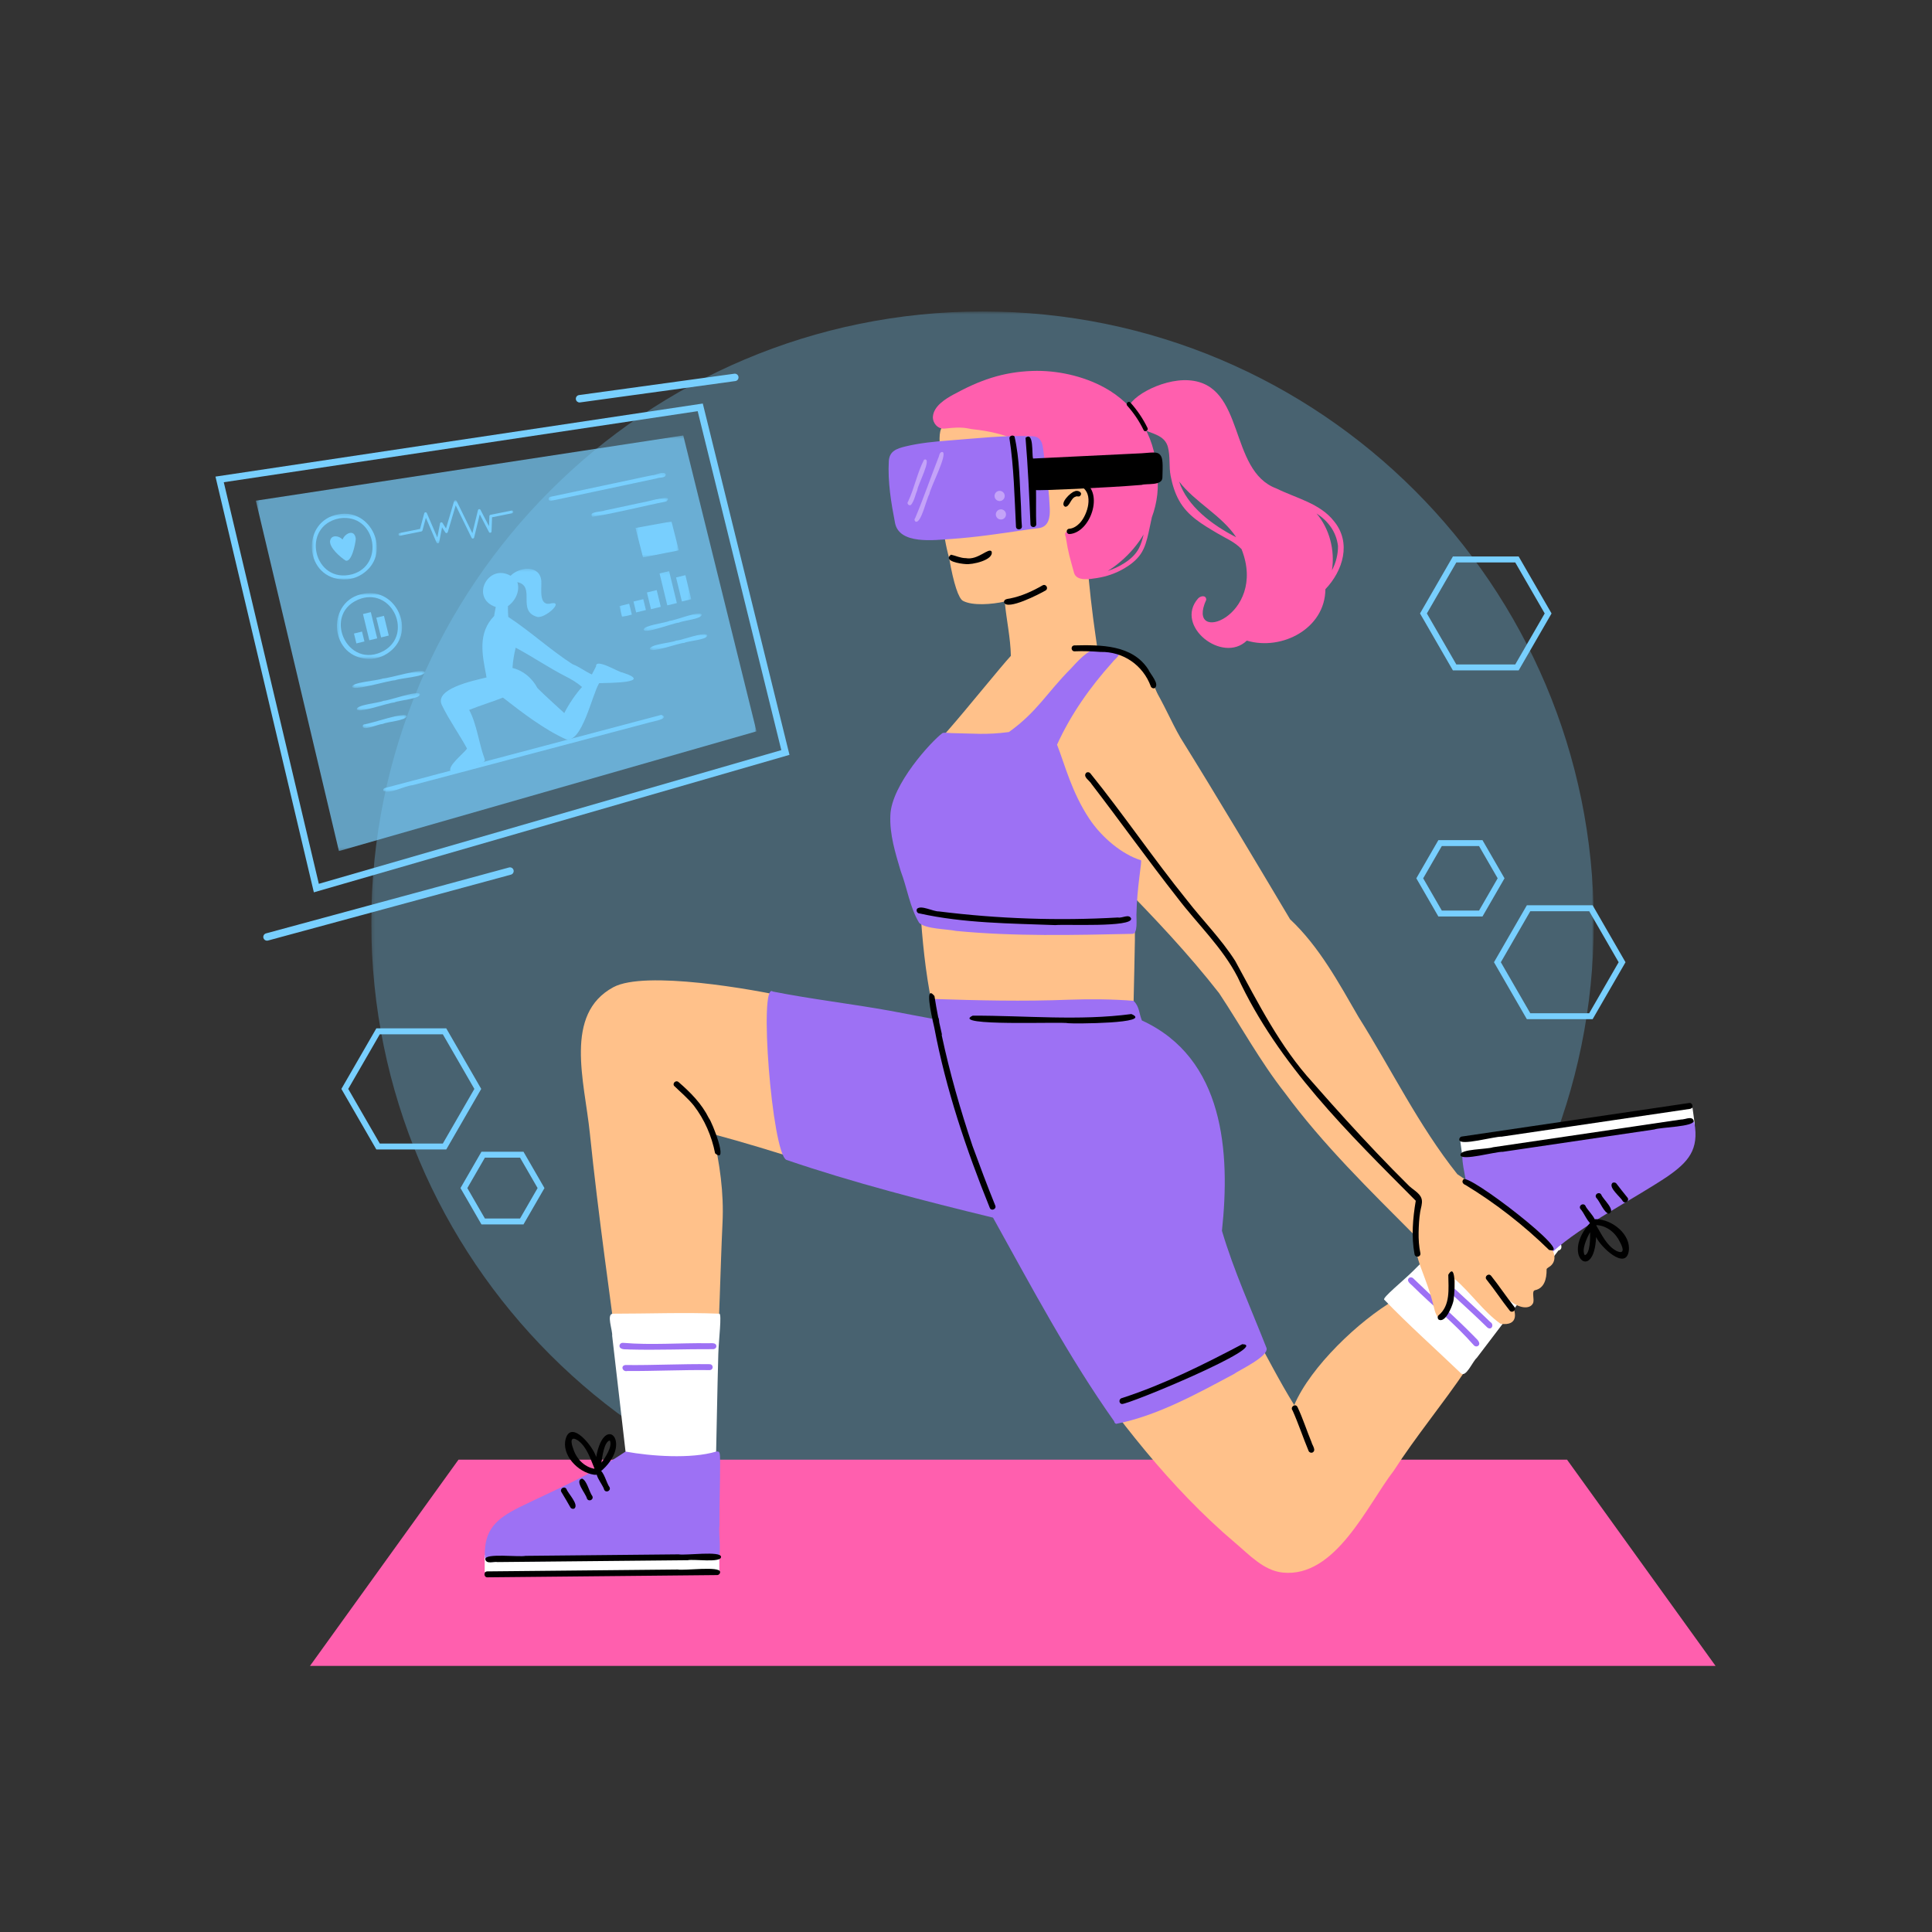 <svg width="667" height="667" viewBox="0 0 667 667" fill="none" xmlns="http://www.w3.org/2000/svg">
<rect x="0" y="0" width="667" height="667" fill="#333333" stroke="none"/>
<mask id="mask0_5_2424" style="mask-type:luminance" maskUnits="userSpaceOnUse" x="0" y="0" width="667" height="667">
<path d="M0 6.10352e-05H666.667V666.667H0V6.10352e-05Z" fill="white"/>
</mask>
<g mask="url(#mask0_5_2424)">
<path d="M287.102 323.419H287.101C287.104 323.419 287.104 323.419 287.106 323.42L287.102 323.419Z" fill="#9D71F4"/>
<mask id="mask1_5_2424" style="mask-type:luminance" maskUnits="userSpaceOnUse" x="128" y="107" width="423" height="423">
<path d="M128.184 107.528H550.237V529.581H128.184V107.528Z" fill="white"/>
</mask>
<g mask="url(#mask1_5_2424)">
<g opacity="0.3">
<path d="M128.184 318.555C128.184 435.101 222.664 529.581 339.21 529.581C455.757 529.581 550.237 435.101 550.237 318.555C550.237 202.008 455.757 107.528 339.21 107.528C222.664 107.528 128.184 202.008 128.184 318.555Z" fill="#78CFFE"/>
</g>
</g>
<path d="M592.279 575.139H107.015L158.288 503.936H541.005L592.279 575.139Z" fill="#FF5FAE"/>
<path d="M390.622 348.096C389.233 349.945 386.159 349.705 383.514 350.281C380.11 351.021 376.643 351.469 373.174 351.771C365.362 352.451 357.487 352.397 349.661 352.027C340.806 351.607 331.951 350.779 323.186 349.453C322.745 349.493 321.91 347.353 321.755 346.795C319.405 335.108 318.471 324.964 317.642 313.117C317.577 312.135 319.089 311.697 319.506 312.572C342.685 314.717 365.917 316.079 389.202 316.028C392.053 312.916 391.822 323.541 391.809 324.563C391.713 331.549 391.502 338.537 391.37 345.524C391.347 346.669 391.074 347.493 390.622 348.096Z" fill="#FFC18A"/>
<path d="M316.368 350.55C316.368 350.55 316.372 350.55 316.374 350.552C316.372 350.552 316.368 350.55 316.368 350.55Z" fill="#9D71F4"/>
<path d="M316.33 350.543C316.326 350.542 316.32 350.542 316.316 350.539C316.323 350.541 316.33 350.542 316.336 350.545C316.334 350.545 316.33 350.543 316.33 350.543Z" fill="#9D71F4"/>
<path d="M316.313 350.539C316.313 350.539 316.309 350.539 316.307 350.538C316.309 350.538 316.312 350.539 316.315 350.539H316.313Z" fill="#9D71F4"/>
<path d="M315.868 350.448C315.864 350.447 315.861 350.447 315.857 350.446C315.862 350.447 315.868 350.448 315.873 350.45L315.868 350.448Z" fill="#9D71F4"/>
<path d="M315.838 350.442C315.834 350.441 315.829 350.44 315.825 350.44C315.835 350.441 315.846 350.444 315.858 350.446C315.851 350.445 315.845 350.444 315.838 350.442Z" fill="#9D71F4"/>
<path d="M243.35 479.012C233.766 478.349 224.105 478.524 214.546 478.483C213.955 478.959 214.486 477.247 214.383 476.476C210.645 447.629 206.593 420.007 203.617 391.065C201.791 373.303 194.537 350.085 211.774 340.809C222.639 334.961 259.869 341.481 272.817 344.435C275.565 348.005 275.089 353.727 275.777 358.164C276.769 371.772 277.345 385.455 278.217 398.987C278.349 399.032 278.482 399.076 278.614 399.12C278.502 399.804 278.481 400.503 278.282 401.171C268.158 397.819 256.386 394.283 246.113 391.521C248.489 401.587 249.95 411.865 249.442 422.168C248.631 439.161 248.442 456.485 247.197 473.312C246.931 476.38 247.178 479.717 243.35 479.012Z" fill="#FFC18A"/>
<path d="M246.878 398.164C245.715 392.218 243.239 386.531 239.55 381.712C237.49 379.146 235.014 377.114 232.694 374.844C232.071 373.808 233.544 372.732 234.34 373.65C234.319 373.619 234.29 373.599 234.262 373.574C238.41 377.142 242.31 381.102 244.747 386.066C245.748 387.139 251.743 402.327 246.878 398.164Z" fill="black"/>
<path d="M248.334 453.537C249.271 453.537 248.123 462.564 247.99 467.388C247.632 480.401 247.419 493.417 247.126 506.431C249.315 511.033 231.847 512.065 228.812 511.763C226.695 511.525 214.464 510.769 216.683 507.428C214.903 492.013 213.126 476.6 211.344 461.183C211.547 459.241 209.206 453.537 211.651 453.539C223.56 453.541 236.491 453.051 248.334 453.537Z" fill="white"/>
<path d="M217.358 465.893C216.291 465.761 214.92 466.069 214.098 465.3C213.483 464.561 214.155 463.477 215.131 463.604C224.851 464.435 234.752 463.589 244.522 463.735C245.534 463.776 247.254 463.401 247.323 464.757C247.323 465.316 246.818 465.783 246.214 465.783C236.595 465.727 226.975 466.156 217.358 465.893Z" fill="#9D71F4"/>
<path d="M216.571 473.326C214.901 473.723 214.105 471.427 215.975 471.257C225.633 471.375 235.294 470.834 244.955 470.966C246.399 470.994 246.423 472.982 244.955 473.018C235.493 472.899 226.03 473.377 216.571 473.326Z" fill="#9D71F4"/>
<path d="M506.399 471.334C506.772 471.786 506.631 472.504 506.151 472.818C498.176 484.651 488.904 495.755 481.151 507.788C472.063 519.538 461.089 544.836 442.792 542.907C436.272 542.219 431.271 536.748 426.505 532.719C420.848 527.938 415.461 522.84 410.308 517.522C399.993 506.878 390.617 495.359 381.787 483.466C381.225 482.063 377.325 478.726 380.244 478.071C396.372 470.704 412.759 463.603 429.748 458.456C430.647 458.166 432.159 457.696 432.263 459.104C437.131 467.755 441.579 476.647 446.813 485.082C452.512 471.734 469.255 455.928 481.404 448.846C490.737 454.29 498.933 463.552 506.399 471.334Z" fill="#FFC18A"/>
<path d="M451.777 500.914C449.862 496.304 448.294 491.548 446.267 486.988C445.231 485.744 447.31 484.301 447.982 485.842C449.834 489.753 451.125 493.908 452.793 497.902C453.033 498.984 454.541 500.705 453.121 501.461C452.618 501.674 451.983 501.436 451.777 500.914Z" fill="black"/>
<path d="M248.333 542.739H167.336V536.88H248.333V542.739Z" fill="white"/>
<path d="M248.614 504.962C248.608 512.942 248.328 518.814 248.384 526.795C247.95 528.755 249.464 538.371 247.37 538.238C230.942 538.437 214.518 538.645 198.089 538.845C189.448 538.954 180.806 539.057 172.165 539.165C170.902 538.943 168.873 539.858 168.193 538.475C167.788 538.383 167.449 538.047 167.396 537.617C167.018 528.113 171.297 524.407 179.257 520.381C191.925 514.215 204.284 509.049 215.957 501.139C224.62 502.73 238.594 503.755 247.245 501.139C248.457 501.015 248.617 501.139 248.614 504.962Z" fill="#9D71F4"/>
<path d="M196.925 520.407C195.945 518.698 194.907 516.867 193.877 515.21C193.072 514.13 194.673 512.901 195.499 513.958C196.111 515.642 199.896 519.342 198.329 520.775C197.855 521.055 197.204 520.894 196.925 520.407Z" fill="black"/>
<path d="M202.638 517.365C202.298 515.676 198.179 511.194 200.939 510.458C202.655 511.152 203.353 514.952 204.527 516.568C205.033 517.804 203.215 518.596 202.638 517.365Z" fill="black"/>
<path d="M208.573 514.289C208.233 512.599 204.115 508.118 206.875 507.382C208.591 508.075 209.288 511.875 210.463 513.491C210.968 514.726 209.151 515.519 208.573 514.289Z" fill="black"/>
<path d="M205.108 509.138C199.359 508.312 193.727 502.098 195.324 496.672C197.257 490.102 204.72 499.304 205.829 503.012C208.663 487.206 219.053 498.45 207.075 508.251C206.848 509.1 205.845 509.235 205.108 509.138ZM205.139 507.067C205.165 507.026 205.196 506.987 205.228 506.95C203.779 503.562 202.652 499.634 199.583 497.339C196.719 495.468 197.115 498.146 197.876 500.068C198.903 503.467 201.579 506.403 205.139 507.067ZM207.648 504.962C208.917 503.311 211.539 499.335 210.541 497.316C208.575 497.616 207.856 503.248 207.648 504.962Z" fill="black"/>
<path d="M167.547 538.3C167.415 536.124 179.236 537.639 181.419 537.14C190.258 537.053 199.096 536.968 207.936 536.88C216.72 536.789 225.502 536.715 234.284 536.621C236.684 537.077 248.99 535.311 248.932 537.504C248.939 539.652 239.43 538.173 237.446 538.643C228.627 538.724 219.81 538.824 210.991 538.901C197.926 539.024 184.86 539.16 171.795 539.285C170.464 539.027 167.891 540.127 167.547 538.3Z" fill="black"/>
<path d="M168.255 544.552C166.957 544.566 166.904 542.498 168.245 542.502C176.975 542.418 185.701 542.327 194.432 542.246C207.609 542.111 220.789 541.99 233.967 541.856C236.367 542.312 248.672 540.544 248.615 542.739C248.62 543.303 248.157 543.767 247.596 543.774C239.743 543.866 231.891 543.919 224.037 544.006C205.443 544.188 186.849 544.367 168.255 544.552Z" fill="black"/>
<path d="M477.872 448.679C477.196 448.03 484.275 442.314 487.711 438.925C496.98 429.785 506.147 420.542 515.371 411.357C516.979 406.519 530.296 417.871 532.275 420.191C533.639 421.829 541.939 430.843 538.024 431.718C528.633 444.071 519.243 456.422 509.852 468.777C508.361 470.038 506.1 475.775 504.337 474.081C495.747 465.831 486.079 457.23 477.872 448.679Z" fill="white"/>
<path d="M508.776 461.215C509.454 462.05 510.656 462.775 510.717 463.901C510.649 464.859 509.413 465.177 508.797 464.409C502.36 457.079 494.63 450.833 487.684 443.962C486.982 443.231 485.482 442.311 486.37 441.285C486.758 440.881 487.445 440.894 487.882 441.313C494.781 448.014 502.02 454.366 508.776 461.215Z" fill="#9D71F4"/>
<path d="M514.49 456.398C515.971 457.268 514.955 459.475 513.487 458.303C506.602 451.531 499.258 445.231 492.378 438.444C491.355 437.424 492.715 435.974 493.798 436.964C500.545 443.603 507.701 449.811 514.49 456.398Z" fill="#9D71F4"/>
<path d="M504.081 393.503L584.322 382.467L585.121 388.271L504.879 399.307L504.081 393.503Z" fill="white"/>
<path d="M508.95 430.965C507.869 423.059 507.346 417.204 506.203 409.304C506.366 407.303 503.555 397.983 505.647 397.831C521.895 395.395 538.139 392.951 554.387 390.515C562.933 389.229 571.481 387.949 580.026 386.664C581.307 386.712 583.193 385.529 584.055 386.807C584.469 386.843 584.85 387.129 584.962 387.549C586.63 396.912 582.897 401.167 575.561 406.241C563.85 414.075 546.487 422.771 536.001 432.196C527.202 431.801 519.041 430.796 510.827 434.565C509.643 434.853 509.467 434.753 508.95 430.965Z" fill="#9D71F4"/>
<path d="M558.053 408.621C559.257 410.181 560.535 411.853 561.781 413.354C562.726 414.316 561.307 415.75 560.345 414.816C559.509 413.232 555.254 410.081 556.611 408.448C557.043 408.106 557.71 408.177 558.053 408.621Z" fill="black"/>
<path d="M552.807 412.414C553.374 414.04 558.065 417.919 555.431 419.024C553.637 418.571 552.429 414.902 551.045 413.462C550.375 412.306 552.069 411.272 552.807 412.414Z" fill="black"/>
<path d="M547.347 416.27C547.913 417.897 552.604 421.775 549.971 422.881C548.176 422.427 546.968 418.758 545.584 417.318C544.915 416.162 546.608 415.129 547.347 416.27Z" fill="black"/>
<path d="M550.914 420.901C556.722 420.935 563.148 426.325 562.306 431.917C561.286 438.69 552.638 430.59 551.034 427.067C550.381 443.111 538.556 433.389 549.086 422.046C549.196 421.174 550.17 420.905 550.914 420.901ZM551.166 422.957C551.145 423.001 551.121 423.043 551.093 423.085C552.992 426.243 554.642 429.982 557.996 431.837C561.088 433.299 560.33 430.701 559.314 428.899C557.834 425.673 554.784 423.129 551.166 422.957ZM548.966 425.383C547.934 427.193 545.88 431.489 547.142 433.351C549.05 432.787 548.994 427.11 548.966 425.383Z" fill="black"/>
<path d="M584.719 386.893C585.145 389.03 573.228 389.141 571.135 389.933C562.391 391.222 553.644 392.511 544.899 393.802C536.211 395.089 527.52 396.359 518.832 397.649C516.392 397.525 504.443 400.951 504.201 398.77C503.903 396.643 513.523 396.813 515.425 396.077C524.151 394.795 532.872 393.495 541.597 392.217C554.524 390.314 567.449 388.399 580.376 386.495C581.729 386.57 584.129 385.13 584.719 386.893Z" fill="black"/>
<path d="M583.166 380.795C584.449 380.606 584.783 382.646 583.455 382.826C574.818 384.098 566.186 385.376 557.547 386.647C544.511 388.575 531.47 390.491 518.434 392.419C515.994 392.295 504.045 395.722 503.803 393.54C503.721 392.983 504.115 392.46 504.67 392.378C512.438 391.216 520.21 390.092 527.978 388.938C546.374 386.222 564.77 383.512 583.166 380.795Z" fill="black"/>
<path d="M385.339 491.564C385.011 491.479 384.663 491.083 384.649 490.689C368.871 468.413 356.057 444.205 342.829 420.377C319.259 414.655 294.412 408.261 271.464 400.428C266.467 397.733 261.9 338.519 266.795 342.316C280.224 344.976 293.855 346.533 307.328 348.965C309.488 349.355 321.865 351.74 321.864 351.703C321.864 351.725 321.972 346.053 321.271 344.852C337.925 345.397 353.028 345.765 369.081 345.136C376.357 344.883 384.271 344.939 391.369 345.524C393.421 347.624 393.147 349.603 394.217 352.296C422.649 365.345 424.781 397.773 421.861 424.92C425.955 438.739 432.015 452.028 437.275 465.435C437.964 468.376 427.631 473.105 425.913 474.417C413.095 481.251 399.467 488.812 385.339 491.564Z" fill="#9D71F4"/>
<path d="M387.296 484.713C386.096 484.459 386.284 482.759 387.463 482.63C401.865 477.942 415.496 471.105 428.876 464.067C439.087 464.337 389.509 484.991 387.296 484.713Z" fill="black"/>
<path d="M343.609 416.214C340.851 409.402 338.272 402.508 335.745 395.608C331.544 383.096 327.873 370.348 325.123 357.427C325.172 357.262 325.184 357.072 325.132 356.862C324.823 355.578 324.54 354.29 324.269 352.999C324.221 352.327 324.161 351.648 323.9 351.176C323.423 348.748 322.995 346.31 322.607 343.86C319.204 339.754 321.349 349.598 322.532 354.676C326.564 376.071 333.567 396.858 341.719 417.012C342.241 418.258 344.131 417.407 343.609 416.214Z" fill="black"/>
<path d="M368.834 353.253C366.888 352.646 327.733 354.442 335.802 350.646C354.038 350.585 372.46 352.498 390.596 350.086C398.442 353.396 370.412 353.456 368.834 353.253Z" fill="black"/>
<path d="M403.889 251.207C399.725 242.981 399.725 232.041 388.605 225.875C384.28 223.477 379.128 225.815 378.829 223.689C377.956 217.471 376.943 211.187 375.671 197.936C377.864 197.155 376.836 186.051 375.295 182.219C375.219 181.091 376.105 180.12 376.636 179.183C379.231 174.913 381.287 167.127 375.541 164.519C371.309 163.325 367.136 161.735 363.769 158.829C358.343 154.144 354.129 147.136 347.24 144.463C340.275 141.76 332.852 144.291 326.211 146.735C323.837 147.608 324.455 152.237 324.423 154.323C324.363 158.315 324.421 162.311 324.564 166.3C324.876 175.055 325.293 184.188 327.681 192.665C329.248 201.7 330.976 206.617 332.427 207.417C335.673 209.205 342.451 208.671 346.865 207.679C347.508 214.32 348.853 220.141 348.995 226.42C346.053 229.536 333.465 245.119 327.636 251.752C325.768 253.877 313.985 267.189 318.324 267.96C318.223 268.573 318.601 269.281 319.619 269.315C334.695 276.12 350.045 282.407 365.389 288.616C373.425 292.181 381.449 296.845 390.028 298.62C391.519 298.883 391.548 299.851 392.669 297.805C393.956 295.46 394.271 292.311 394.685 289.719C396.564 277.985 410.943 265.141 403.889 251.207Z" fill="#FFC18A"/>
<path d="M426.786 185.476C421.714 177.858 412.56 173.422 407.08 166.234C409.814 174.756 418.614 181.342 426.786 185.476ZM461.925 188.45C461.288 183.438 458.418 179.811 454.512 177.264C459.033 182.564 460.912 190.016 459.841 196.888C461.224 194.307 461.964 191.343 461.925 188.45ZM460.538 179.935C466.658 187.356 463.649 197.056 457.578 203.415C457.497 216.976 442.57 224.763 430.448 221.168C422.042 229.264 405.366 216.098 413.593 206.647C414.428 205.68 416.45 205.33 416.44 207.074C409.069 223.214 437.805 212.74 428.624 189.578C426.305 187.084 423.093 185.798 420.218 184.082C415.077 181.015 410.049 178.176 407.04 172.758C405.588 170.144 404.726 167.252 404.154 164.331C403.51 161.042 404.073 157.602 403.209 154.342C402.242 150.7 398.757 149.935 395.71 148.723C394.3 148.162 392.762 147.379 391.642 146.34C390.141 144.95 390.24 143.726 389.614 141.982C388.216 138.084 400.629 130.61 410.448 131.291C430.109 132.656 423.965 162.458 440.664 168.636C447.409 171.975 455.72 173.76 460.538 179.935Z" fill="#FF5FAE"/>
<path d="M393.196 189.286C392.059 191.483 390.199 193.115 388.139 194.43C386.344 195.574 384.408 196.476 382.384 197.126C383.049 196.734 383.684 196.316 384.277 195.894C387.711 193.446 390.757 190.419 393.231 186.958C393.796 186.166 394.325 185.348 394.825 184.512C394.439 186.16 393.969 187.792 393.196 189.286ZM399.336 162.498C398.693 150.156 391.905 139.63 381.34 133.83C373.915 129.752 364.772 127.767 356.395 128.063C346.028 128.428 338.056 131.359 329.221 136.179C326.493 137.667 322.36 140.158 322.077 143.814C321.912 145.954 323.725 148.246 326.18 147.96C332.961 147.175 333.808 147.983 336.103 148.223C346.864 149.348 355.907 153.07 360.531 158.72C361.127 159.447 366.887 165.806 367.033 165.619C376.468 164.775 377.687 173.831 373.745 179.656C370.153 184.967 366.736 182.16 367.959 185.476C368.831 191.118 369.404 192.61 370.792 197.73C371.639 200.854 376.5 199.899 378.755 199.554C382.064 199.046 385.279 197.915 388.165 196.216C390.323 194.947 392.367 193.366 393.795 191.284C395.299 189.091 395.949 186.448 396.532 183.891C396.933 182.127 397.311 180.358 397.669 178.584C399.551 173.488 400.229 167.962 399.336 162.498Z" fill="#FF5FAE"/>
<path d="M333.263 194.731C331.734 194.655 325.424 193.734 328.299 191.492C329.954 191.842 331.618 192.696 333.447 192.691C337.634 193.496 341.326 188.904 342.34 190.402C343.199 193.356 335.512 195.063 333.263 194.731Z" fill="black"/>
<path d="M346.632 207.984C346.5 206.786 347.881 206.774 348.721 206.612C352.717 205.802 356.429 204.118 359.938 202.088C361.109 201.438 362.122 203.151 360.974 203.859C358.949 205.039 347.706 210.87 346.632 207.984Z" fill="black"/>
<path d="M369.266 184.374C368.063 184.453 367.899 182.686 369.099 182.546C370.555 182.469 371.819 181.57 372.807 180.557C375.514 177.63 377.633 170.561 373.437 168.082C372.361 167.546 373.115 165.928 374.214 166.42C381.173 170.142 376.498 183.86 369.266 184.374Z" fill="black"/>
<path d="M367.696 174.933C365.653 173.838 369.604 169.971 370.989 169.643C372.081 169.031 374.079 170.071 372.833 171.253C372.341 171.634 371.829 171.149 371.331 171.473C369.624 171.962 369.239 175.146 367.696 174.933Z" fill="black"/>
<path d="M396.157 147.725C394.61 144.548 392.617 141.608 390.257 138.979C389.594 138.24 388.509 139.331 389.169 140.067C391.442 142.6 393.339 145.441 394.829 148.501C395.262 149.392 396.589 148.612 396.157 147.725Z" fill="black"/>
<path d="M361.834 167.734C361.47 164.286 360.957 160.855 360.438 157.413C360 154.509 360.253 150.759 356.4 150.601C346.713 150.205 336.969 151.373 327.298 152.099C322.454 152.463 317.472 152.957 312.756 154.091C309.534 154.866 307.049 155.727 306.852 159.218C306.45 166.342 307.641 173.531 308.992 180.518C310.458 188.099 322.514 186.461 328.446 186.065C336.781 185.509 345.038 184.254 353.286 183.05C355.016 182.797 356.746 182.526 358.488 182.347C362.138 181.973 362.542 178.449 362.422 175.574C362.314 172.961 362.109 170.333 361.834 167.734Z" fill="#9D71F4"/>
<path d="M350.76 181.888C350.23 171.617 350.061 161.384 348.482 151.221C348.585 150.428 349.684 150.069 350.249 150.685C352.05 158.479 351.993 166.839 352.484 174.832C352.565 177.12 352.602 179.405 352.796 181.687C352.902 182.973 350.928 183.187 350.76 181.888Z" fill="black"/>
<path d="M394.137 167.407C382.425 168.39 358.312 169.441 357.676 169.19C357.744 172.51 357.604 177.67 357.759 180.99C357.695 182.321 355.76 182.281 355.76 180.923C355.335 170.958 354.859 160.913 354.051 151.138C356.983 148.818 356.168 156.769 356.647 158.306C369.161 157.703 381.673 157.093 394.185 156.486C399.004 156.069 399.729 156.067 400.609 157.146C401.491 158.225 401.456 160.302 401.308 164.914C401.216 167.803 395.843 166.839 394.137 167.407Z" fill="black"/>
<path d="M319.021 158.699C322.078 157.649 316.753 167.618 316.713 169.102C315.988 170.807 315.694 172.829 314.528 174.286C313.732 174.853 312.841 173.677 313.602 173.059C313.572 173.082 313.544 173.111 313.518 173.139C315.696 168.506 316.674 163.186 319.021 158.699Z" fill="#C4A3F8"/>
<path d="M325.447 156.067C327.172 156.926 321.254 168.172 320.847 170.6C319.82 172.3 318.072 180.559 316.186 180.123C315.715 179.916 315.566 179.248 315.95 178.884C318.799 172.11 321.204 165.11 323.866 158.276C324.291 157.531 324.264 155.854 325.447 156.067Z" fill="#C4A3F8"/>
<path d="M343.368 171.485C343.515 172.445 344.411 173.105 345.371 172.959C346.331 172.813 346.991 171.917 346.845 170.957C346.699 169.996 345.803 169.337 344.841 169.483C343.883 169.629 343.223 170.525 343.368 171.485Z" fill="#C4A3F8"/>
<path d="M343.817 177.865C343.963 178.825 344.86 179.485 345.82 179.339C346.78 179.193 347.44 178.297 347.293 177.337C347.148 176.377 346.252 175.717 345.291 175.863C344.331 176.009 343.671 176.905 343.817 177.865Z" fill="#C4A3F8"/>
<path d="M535.657 431.09C537.157 433.279 537.102 436.13 534.619 437.525C534.355 437.755 533.902 437.911 533.945 438.326C533.985 441.567 533.114 444.761 529.973 445.414C528.579 445.703 529.923 448.65 529.223 449.993C528.098 452.154 524.291 451.671 521.227 448.958C523.766 452.987 524.365 457.902 518.057 457.023C512.097 452.785 507.842 446.399 502.287 441.603C502.278 445.006 502.001 448.449 500.689 451.603C498.462 456.597 496.239 456.449 495.105 451.609C492.401 440.059 488.15 435.067 488.509 426.603C472.842 410.843 456.723 395.155 443.505 377.201C435.03 366.401 428.457 354.286 420.882 342.875C410.302 329.311 398.37 316.702 386.341 304.465C368.333 288.082 358.953 261.319 369.559 238.307C371.313 234.359 374.263 231.123 377.151 227.97C378.293 227.154 381.89 224.373 383.165 224.495C396.273 227.41 401.279 243.929 407.521 254.654C420.407 275.397 432.883 296.393 445.383 317.365C455.434 326.793 462.114 339.194 468.997 351.071C480.393 369.182 489.753 388.593 503.138 405.387C513.355 412.163 523.447 419.717 532.594 428.043C534.229 427.563 534.774 430.127 535.657 431.09Z" fill="#FFC18A"/>
<path d="M496.666 455.576C496.276 455.191 496.218 454.551 496.611 454.128C500.798 450.731 500.06 444.908 500.007 440.1C503.012 435 502.166 448.219 501.688 449.501C501.21 451.308 498.944 456.879 496.659 455.567L496.666 455.576Z" fill="black"/>
<path d="M521.216 452.482C518.416 448.962 516.002 445.231 513.19 441.741C512.348 440.706 513.924 439.399 514.769 440.442C514.77 440.439 514.773 440.437 514.774 440.434C517.59 443.963 520.016 447.67 522.8 451.178C523.645 452.197 522.049 453.519 521.216 452.482Z" fill="black"/>
<path d="M534.812 431.542C526.072 423.01 516.381 415.446 505.956 409.106C505.142 408.812 504.513 408.032 505.181 407.233C506.257 404.426 544.616 433.994 534.812 431.542Z" fill="black"/>
<path d="M393.887 296.987C394.379 297.103 392.515 305.993 392.339 315.804C392.307 317.54 392.832 322.357 390.995 322.396C370.627 322.828 350.309 323.335 330.087 321.395C326.681 320.685 319.657 320.765 317.335 318.612C314.141 313.396 313.189 306.543 310.957 300.723C309.097 294.445 307.088 288.063 307.387 281.439C307.764 270.851 321.635 255.833 325.357 253.105C325.756 252.813 328.063 253.095 328.556 253.101C336.289 253.212 340.441 253.775 348.316 252.728C358.131 245.707 361.364 239.175 369.816 230.713C373.381 226.751 376.916 223.26 380.088 224.163C381.285 224.504 382.699 224.52 385.031 225.004C387.911 225.603 384.92 227.4 383.979 228.721C376.335 237.228 369.675 246.652 364.935 257.088C367.687 264.157 369.959 273.407 375.999 282.561C380.36 289.172 387.444 295 393.887 296.987Z" fill="#9D71F4"/>
<path d="M364.364 319.381C348.724 318.796 332.73 318.751 317.428 315.348C316.636 315.323 316.194 314.372 316.614 313.731C318.086 312.395 322.109 314.705 324.148 314.657C344.609 317.212 365.398 317.933 385.978 316.753C387.417 317.079 389.758 315.392 390.505 317.101C391.144 320.252 367.65 319.019 364.364 319.381Z" fill="black"/>
<path d="M397.311 236.988C394.62 229.628 387.747 224.898 379.92 225.072C377.031 224.859 373.917 224.726 371.088 224.858C369.759 224.983 369.509 223.006 370.849 222.82C379.948 222.608 390.949 222.547 396.444 231.136C397.119 232.724 400.487 236.219 398.641 237.564C398.123 237.775 397.531 237.507 397.311 236.988Z" fill="black"/>
<path d="M490.86 414.197C490.791 413.805 490.656 413.421 490.427 413.049C489.475 411.507 487.623 410.566 486.356 409.313C482.64 405.637 478.984 401.898 475.379 398.113C468.167 390.542 461.156 382.781 454.254 374.927C453.908 374.535 453.571 374.134 453.219 373.749C441.886 361.367 434.402 346.341 426.444 331.753C421.614 324.154 415.195 317.749 409.692 310.65C398.19 296.417 387.922 281.229 376.434 266.987C376.082 266.555 375.447 266.455 374.996 266.803C373.732 268.215 376.192 269.458 376.84 270.671C386.824 283.661 396.344 297.026 406.467 309.918C413.406 319.041 421.974 327.039 427.27 337.315C441.299 367.595 465.547 391.201 488.776 414.547C487.747 420.598 487.215 426.957 488.352 433.026C488.631 434.355 490.58 433.99 490.374 432.671C489.87 430.311 489.726 427.891 489.759 425.483C489.81 423.121 489.927 420.725 490.304 418.39C490.524 417.026 491.1 415.565 490.86 414.197Z" fill="black"/>
<path d="M131.111 394.79H152.883L163.769 375.936L152.883 357.08H131.111L120.225 375.936L131.111 394.79ZM154.067 396.841H129.927L117.856 375.936L129.927 355.029H154.067L166.137 375.936L154.067 396.841Z" fill="#78CFFE"/>
<path d="M167.408 420.674H179.538L185.603 410.17L179.538 399.665H167.408L161.343 410.17L167.408 420.674ZM180.722 422.725H166.224L158.975 410.17L166.224 397.614H180.722L187.971 410.17L180.722 422.725Z" fill="#78CFFE"/>
<path d="M497.766 314.361H510.623L517.051 303.228L510.623 292.093H497.766L491.338 303.228L497.766 314.361ZM511.807 316.412H496.582L488.969 303.228L496.582 290.041H511.807L519.419 303.228L511.807 316.412Z" fill="#78CFFE"/>
<path d="M502.781 229.398H523.118L533.286 211.786L523.118 194.174H502.781L492.613 211.786L502.781 229.398ZM524.302 231.448H501.597L490.244 211.786L501.597 192.122H524.302L535.654 211.786L524.302 231.448Z" fill="#78CFFE"/>
<path d="M528.315 349.811H548.652L558.82 332.199L548.652 314.586H528.315L518.147 332.199L528.315 349.811ZM549.836 351.862H527.131L515.778 332.199L527.131 312.535H549.836L561.188 332.199L549.836 351.862Z" fill="#78CFFE"/>
<mask id="mask2_5_2424" style="mask-type:luminance" maskUnits="userSpaceOnUse" x="88" y="150" width="174" height="144">
<path d="M88.332 150.331H261.176V293.821H88.332V150.331Z" fill="white"/>
</mask>
<g mask="url(#mask2_5_2424)">
<g opacity="0.7">
<path d="M117.011 293.821L261.175 252.485L235.888 150.331L88.332 172.857L117.011 293.821Z" fill="#78CFFE"/>
</g>
</g>
<mask id="mask3_5_2424" style="mask-type:luminance" maskUnits="userSpaceOnUse" x="189" y="163" width="41" height="10">
<path d="M189.365 163.248H229.895V172.94H189.365V163.248Z" fill="white"/>
</mask>
<g mask="url(#mask3_5_2424)">
<path d="M189.376 172.352C189.311 171.963 189.576 171.619 189.949 171.54C195.828 170.289 201.703 169.041 207.58 167.793C213.409 166.557 219.24 165.311 225.071 164.077C226.387 164.115 229.2 162.399 229.895 163.799C229.812 165.148 227.631 164.725 226.681 165.172C219.401 166.716 212.124 168.269 204.845 169.812C199.959 170.852 195.075 171.888 190.188 172.927C189.82 173.005 189.439 172.719 189.376 172.352Z" fill="#78CFFE"/>
</g>
<mask id="mask4_5_2424" style="mask-type:luminance" maskUnits="userSpaceOnUse" x="204" y="171" width="27" height="8">
<path d="M204.165 171.88H230.667V178.423H204.165V171.88Z" fill="white"/>
</mask>
<g mask="url(#mask4_5_2424)">
<path d="M204.493 178.423C202.865 176.544 207.789 176.76 208.798 176.235C213.219 175.289 217.637 174.347 222.058 173.401C223.106 173.392 233.199 170.173 230.066 173.127C221.546 174.787 213.006 177.089 204.493 178.423Z" fill="#78CFFE"/>
</g>
<mask id="mask5_5_2424" style="mask-type:luminance" maskUnits="userSpaceOnUse" x="222" y="211" width="21" height="7">
<path d="M222.201 211.785H242.312V217.775H222.201V211.785Z" fill="white"/>
</mask>
<g mask="url(#mask5_5_2424)">
<path d="M222.203 217.397C222.079 215.906 229.699 215.086 231.255 214.323C233.181 214.217 241.792 210.621 242.311 212.175C242.203 213.753 235.917 214.182 234.351 214.962C232.371 215.079 222.619 218.982 222.203 217.397Z" fill="#78CFFE"/>
</g>
<mask id="mask6_5_2424" style="mask-type:luminance" maskUnits="userSpaceOnUse" x="224" y="218" width="21" height="7">
<path d="M224.335 218.931H244.223V224.423H224.335V218.931Z" fill="white"/>
</mask>
<g mask="url(#mask6_5_2424)">
<path d="M224.336 224.082C224.239 222.436 231.808 221.944 233.447 221.158C235.523 221.062 243.344 217.892 244.219 219.284C244.371 220.876 237.694 221.219 236.216 221.946C234.059 222.055 225.136 225.498 224.336 224.082Z" fill="#78CFFE"/>
</g>
<mask id="mask7_5_2424" style="mask-type:luminance" maskUnits="userSpaceOnUse" x="121" y="231" width="26" height="7">
<path d="M121.563 231.679H146.676V237.483H121.563V231.679Z" fill="white"/>
</mask>
<g mask="url(#mask7_5_2424)">
<path d="M121.563 237.114C121.563 235.505 130.228 235.034 132.153 234.254C134.672 234.159 145.903 230.531 146.676 232.05C146.675 233.653 138.285 234.079 136.403 234.846C133.929 234.938 122.221 238.642 121.563 237.114Z" fill="#78CFFE"/>
</g>
<mask id="mask8_5_2424" style="mask-type:luminance" maskUnits="userSpaceOnUse" x="123" y="239" width="23" height="7">
<path d="M123.177 239.311H145.024V245.229H123.177V239.311Z" fill="white"/>
</mask>
<g mask="url(#mask8_5_2424)">
<path d="M123.177 244.866C123.185 243.257 130.717 242.742 132.393 241.953C134.583 241.846 144.359 238.162 145.023 239.675C145.013 241.278 137.723 241.747 136.083 242.523C133.933 242.629 123.741 246.39 123.177 244.866Z" fill="#78CFFE"/>
</g>
<mask id="mask9_5_2424" style="mask-type:luminance" maskUnits="userSpaceOnUse" x="125" y="246" width="16" height="6">
<path d="M125.183 246.828H140.415V251.353H125.183V246.828Z" fill="white"/>
</mask>
<g mask="url(#mask9_5_2424)">
<path d="M125.195 250.873C125.125 250.492 125.38 250.146 125.743 250.058L125.741 250.06C127.937 249.914 140.124 245.552 140.415 247.2C140.225 248.78 133.775 249.144 132.14 249.926C130.572 249.96 125.819 252.349 125.195 250.873Z" fill="#78CFFE"/>
</g>
<mask id="mask10_5_2424" style="mask-type:luminance" maskUnits="userSpaceOnUse" x="132" y="196" width="98" height="78">
<path d="M132.287 196.369H229.271V273.319H132.287V196.369Z" fill="white"/>
</mask>
<g mask="url(#mask10_5_2424)">
<path d="M155.788 266.505C153.814 264.815 160.22 260.108 161.232 258.409C158.456 253.331 155.098 248.677 152.572 243.479C149.79 237.852 162.964 235.087 167.972 233.876C167.932 233.663 167.876 233.448 167.826 233.236L167.872 233.259C166.456 225.992 164.877 218.527 170.6 212.657C170.681 211.851 171.045 210.356 171.15 209.552C162.236 206.62 168.382 194.329 176.274 198.767C179.366 195.641 186.446 194.919 186.889 200.62C187.032 203.521 185.873 209.657 190.492 208.26C194.714 207.667 187.985 213.716 185.396 212.956C178.34 210.884 185.112 202.393 178.606 200.973C179.621 203.943 177.956 207.456 175.357 209.256C175.354 210.496 175.374 211.741 175.474 212.975C183.161 218.028 189.916 224.311 197.684 229.321C199.884 230.127 202.081 231.847 204.345 232.851C204.809 231.839 205.504 230.724 205.784 230.063C205.537 227.023 213.666 232.151 214.87 232.163C226.034 235.784 210.138 235.76 206.852 235.855C204.397 239.812 200.96 256.729 195.356 255.219C187.74 251.769 180.189 245.943 173.633 240.836C169.824 242.371 165.748 243.549 161.978 245.099C164.605 249.94 165.381 256.86 167.288 261.944C167.75 263.18 166.294 263.281 165.274 263.571C162.129 264.465 159.066 266.375 155.788 266.505ZM176.933 230.604C180.737 231.531 183.728 234.153 185.549 237.547C188.3 240.289 191.938 243.551 194.806 246.177C196.306 243.217 198.75 239.545 200.942 237.169C199.152 235.617 197.098 234.417 195.09 233.417C189.257 230.413 183.828 226.701 178.041 223.605C177.482 225.903 177.061 228.235 176.933 230.604Z" fill="#78CFFE"/>
<path d="M132.324 273.033C132.109 272.267 132.883 271.999 133.436 271.91C141.428 269.793 149.429 267.677 157.395 265.569C158.435 265.289 159.48 265.018 160.515 264.743C160.508 264.745 160.5 264.746 160.495 264.749C161.789 264.403 163.04 264.074 164.316 263.737C164.289 263.742 164.269 263.75 164.249 263.753C166.115 263.257 168.076 262.743 169.927 262.251C171.721 261.778 173.437 261.321 175.209 260.851C175.204 260.854 175.196 260.855 175.191 260.857H175.193C175.184 260.858 175.176 260.862 175.167 260.865C175.203 260.855 175.237 260.846 175.272 260.837C175.251 260.842 175.229 260.849 175.208 260.851C179.463 259.731 183.692 258.602 187.927 257.487C187.924 257.487 187.923 257.487 187.92 257.489C187.913 257.49 187.907 257.493 187.9 257.493C187.912 257.49 187.923 257.487 187.928 257.486C187.929 257.485 187.932 257.486 187.933 257.486C187.935 257.485 187.935 257.485 187.936 257.485C190.839 256.71 193.755 255.943 196.648 255.177L196.647 255.178C202.163 253.713 207.651 252.267 213.151 250.809C213.255 250.781 213.356 250.758 213.459 250.727L213.457 250.729C214.972 250.327 216.423 249.939 217.919 249.547C219.055 249.246 220.077 248.975 221.171 248.686C221.151 248.691 221.131 248.697 221.111 248.701C223.517 248.063 225.915 247.43 228.293 246.799C231.576 247.955 225.621 249.055 224.548 249.343C224.545 249.343 224.544 249.343 224.541 249.345C220.804 250.334 217.087 251.319 213.373 252.301C213.372 252.301 213.372 252.301 213.372 252.302C213.372 252.302 213.373 252.302 213.373 252.301C213.368 252.303 213.361 252.305 213.356 252.306C213.359 252.305 213.36 252.305 213.363 252.305C213.356 252.306 213.352 252.31 213.345 252.309H213.348C210.173 253.149 207.012 253.987 203.851 254.821C203.865 254.818 203.88 254.813 203.895 254.81C201.268 255.506 198.636 256.206 196.033 256.891C196.031 256.893 196.028 256.893 196.025 256.894C196.027 256.893 196.028 256.893 196.029 256.893C194.203 257.375 192.388 257.863 190.572 258.337C190.575 258.335 190.577 258.335 190.579 258.334C187.901 259.049 185.204 259.755 182.552 260.461C182.116 260.573 181.739 260.678 181.339 260.781C181.337 260.783 181.317 260.786 181.311 260.789C181.308 260.789 181.307 260.79 181.305 260.79C179.369 261.306 177.357 261.834 175.451 262.339C171.245 263.457 167.099 264.547 162.924 265.657C160.444 266.307 157.959 266.977 155.495 267.621C155.493 267.625 155.492 267.621 155.491 267.625C155.489 267.625 155.489 267.625 155.491 267.625C151.347 268.715 147.252 269.81 143.128 270.897C143.131 270.895 143.132 270.895 143.135 270.895C143.125 270.897 143.116 270.899 143.107 270.902C143.107 270.902 143.107 270.902 143.108 270.902C142.887 270.957 142.679 271.022 142.46 271.074C139.448 271.334 134.789 274.221 132.324 273.033Z" fill="#78CFFE"/>
</g>
<mask id="mask11_5_2424" style="mask-type:luminance" maskUnits="userSpaceOnUse" x="168" y="260" width="1" height="1">
<path d="M168.888 260.875H168.891V260.876H168.888V260.875Z" fill="white"/>
</mask>
<g mask="url(#mask11_5_2424)">
<path d="M168.888 260.876L168.891 260.875C168.891 260.877 168.888 260.876 168.888 260.876Z" fill="#9D71F4"/>
</g>
<mask id="mask12_5_2424" style="mask-type:luminance" maskUnits="userSpaceOnUse" x="168" y="260" width="1" height="1">
<path d="M168.892 260.873H168.897V260.875H168.892V260.873Z" fill="white"/>
</mask>
<g mask="url(#mask12_5_2424)">
<path d="M168.892 260.874C168.894 260.874 168.896 260.874 168.898 260.873C168.896 260.874 168.892 260.874 168.892 260.874Z" fill="#9D71F4"/>
</g>
<mask id="mask13_5_2424" style="mask-type:luminance" maskUnits="userSpaceOnUse" x="200" y="253" width="1" height="1">
<path d="M200.203 253.741H200.225V253.748H200.203V253.741Z" fill="white"/>
</mask>
<g mask="url(#mask13_5_2424)">
<path d="M200.207 253.747H200.206C200.213 253.745 200.219 253.743 200.225 253.741C200.218 253.744 200.21 253.747 200.202 253.748L200.207 253.747Z" fill="#78CFFE"/>
</g>
<mask id="mask14_5_2424" style="mask-type:luminance" maskUnits="userSpaceOnUse" x="217" y="249" width="1" height="1">
<path d="M217.252 249.071H217.261V249.073H217.252V249.071Z" fill="white"/>
</mask>
<g mask="url(#mask14_5_2424)">
<path d="M217.258 249.072L217.261 249.071L217.259 249.072C217.257 249.073 217.254 249.073 217.251 249.073C217.254 249.073 217.255 249.073 217.258 249.072Z" fill="#78CFFE"/>
</g>
<mask id="mask15_5_2424" style="mask-type:luminance" maskUnits="userSpaceOnUse" x="107" y="177" width="24" height="24">
<path d="M107.653 177.359H130.113V200.068H107.653V177.359Z" fill="white"/>
</mask>
<g mask="url(#mask15_5_2424)">
<path d="M117.541 199.994C104.777 198.666 104.189 179.704 116.833 177.574C128.098 175.381 134.997 190.493 125.941 197.546H125.942C123.613 199.442 120.521 200.342 117.541 199.994ZM118.57 178.814C118.106 178.826 117.621 178.876 117.2 178.944V178.945C103.582 181.572 108.288 201.866 121.665 198.244C132.589 195.072 129.912 178.428 118.57 178.814Z" fill="#78CFFE"/>
<path d="M119.303 193.521C117.499 192.366 113.529 188.958 113.971 186.634C114.441 184.518 117.038 184.924 118.27 186.254C119.227 183.945 122.442 182.621 122.825 185.997C122.715 187.914 121.334 194.306 119.303 193.521Z" fill="#78CFFE"/>
</g>
<mask id="mask16_5_2424" style="mask-type:luminance" maskUnits="userSpaceOnUse" x="116" y="204" width="23" height="24">
<path d="M116.335 204.763H138.795V227.472H116.335V204.763Z" fill="white"/>
</mask>
<g mask="url(#mask16_5_2424)">
<path d="M126.223 227.399C113.46 226.072 112.871 207.107 125.515 204.979C136.779 202.784 143.679 217.897 134.623 224.951C132.292 226.845 129.204 227.747 126.223 227.399ZM124.845 206.577C110.619 211.129 119.741 231.943 132.727 224.576C142.363 218.729 135.645 203.457 124.845 206.577Z" fill="#78CFFE"/>
<path d="M130.217 220.387L127.512 221.044L125.313 211.991L128.019 211.333L130.217 220.387Z" fill="#78CFFE"/>
<path d="M134.214 219.416L131.57 220.059L129.916 213.251L132.56 212.608L134.214 219.416Z" fill="#78CFFE"/>
<path d="M125.812 221.457L123.04 222.13L122.21 218.716L124.982 218.042L125.812 221.457Z" fill="#78CFFE"/>
</g>
<mask id="mask17_5_2424" style="mask-type:luminance" maskUnits="userSpaceOnUse" x="219" y="180" width="16" height="13">
<path d="M219.4 180.015H234.367V192.432H219.4V180.015Z" fill="white"/>
</mask>
<g mask="url(#mask17_5_2424)">
<path d="M234.366 190.005L221.993 192.433L219.4 182.278L231.822 180.015L234.366 190.005Z" fill="#78CFFE"/>
</g>
<mask id="mask18_5_2424" style="mask-type:luminance" maskUnits="userSpaceOnUse" x="213" y="197" width="26" height="17">
<path d="M213.841 197.161H238.64V213.007H213.841V197.161Z" fill="white"/>
</mask>
<g mask="url(#mask18_5_2424)">
<path d="M233.68 208.2L230.383 209.001L227.702 197.963L230.999 197.161L233.68 208.2Z" fill="#78CFFE"/>
<path d="M238.64 206.87L235.417 207.653L233.401 199.353L236.624 198.569L238.64 206.87Z" fill="#78CFFE"/>
<path d="M228.128 209.498L224.748 210.319L223.345 204.543L226.725 203.722L228.128 209.498Z" fill="#78CFFE"/>
<path d="M222.999 210.614L219.619 211.435L218.705 207.669L222.085 206.847L222.999 210.614Z" fill="#78CFFE"/>
<path d="M218.136 212.185L214.756 213.007L213.841 209.24L217.221 208.419L218.136 212.185Z" fill="#78CFFE"/>
</g>
<mask id="mask19_5_2424" style="mask-type:luminance" maskUnits="userSpaceOnUse" x="137" y="172" width="41" height="16">
<path d="M137.552 172.704H177.213V187.599H137.552V172.704Z" fill="white"/>
</mask>
<g mask="url(#mask19_5_2424)">
<path d="M151.13 187.599C150.951 187.592 150.79 187.484 150.718 187.316L147.027 178.758L145.857 183.131C145.81 183.303 145.671 183.435 145.495 183.47L138.114 184.947C137.861 184.996 137.611 184.834 137.561 184.579C137.51 184.326 137.675 184.078 137.929 184.027L145.026 182.607L146.47 177.21C146.522 177.016 146.69 176.878 146.889 176.863C147.086 176.85 147.275 176.962 147.354 177.146L150.978 185.551L151.923 180.703C151.961 180.515 152.109 180.367 152.298 180.332C152.487 180.296 152.678 180.38 152.781 180.543L153.979 182.447L156.766 173.04C156.821 172.855 156.983 172.722 157.175 172.706C157.369 172.686 157.551 172.792 157.637 172.967L163.083 184.083L165.015 176.13C165.061 175.939 165.221 175.798 165.415 175.775C165.609 175.75 165.797 175.851 165.887 176.024L168.822 181.672L168.955 178.176C168.963 177.96 169.119 177.778 169.333 177.735L176.651 176.267C176.905 176.218 177.153 176.38 177.203 176.635C177.254 176.888 177.09 177.136 176.835 177.187L169.879 178.582L169.691 183.479C169.683 183.692 169.533 183.872 169.325 183.919C169.117 183.964 168.905 183.866 168.806 183.678L165.631 177.567L163.689 185.566C163.642 185.758 163.479 185.9 163.283 185.922C163.086 185.939 162.898 185.839 162.811 185.662L157.323 174.46L154.586 183.707C154.533 183.883 154.382 184.014 154.199 184.038C154.015 184.064 153.837 183.979 153.738 183.824L152.618 182.044L151.609 187.22C151.569 187.422 151.403 187.575 151.198 187.596C151.175 187.599 151.153 187.6 151.13 187.599Z" fill="#78CFFE"/>
</g>
<path d="M77.258 166.484L110.073 305.128L269.741 258.975L240.866 141.952L77.258 166.484ZM108.357 308.066L74.388 164.543L242.631 139.315L272.558 260.603L108.357 308.066Z" fill="#78CFFE"/>
<path d="M200.081 138.945C199.451 138.945 198.901 138.479 198.813 137.838C198.716 137.137 199.207 136.49 199.908 136.393L253.509 129.021C254.211 128.925 254.856 129.415 254.953 130.117C255.051 130.818 254.56 131.465 253.859 131.561L200.257 138.933C200.199 138.941 200.14 138.945 200.081 138.945Z" fill="#78CFFE"/>
<path d="M92.177 324.759C91.613 324.759 91.096 324.383 90.941 323.812C90.756 323.129 91.159 322.424 91.843 322.239L175.725 299.488C176.409 299.304 177.113 299.707 177.299 300.391C177.484 301.073 177.08 301.777 176.397 301.963L92.513 324.713C92.401 324.744 92.288 324.759 92.177 324.759Z" fill="#78CFFE"/>
</g>
</svg>
